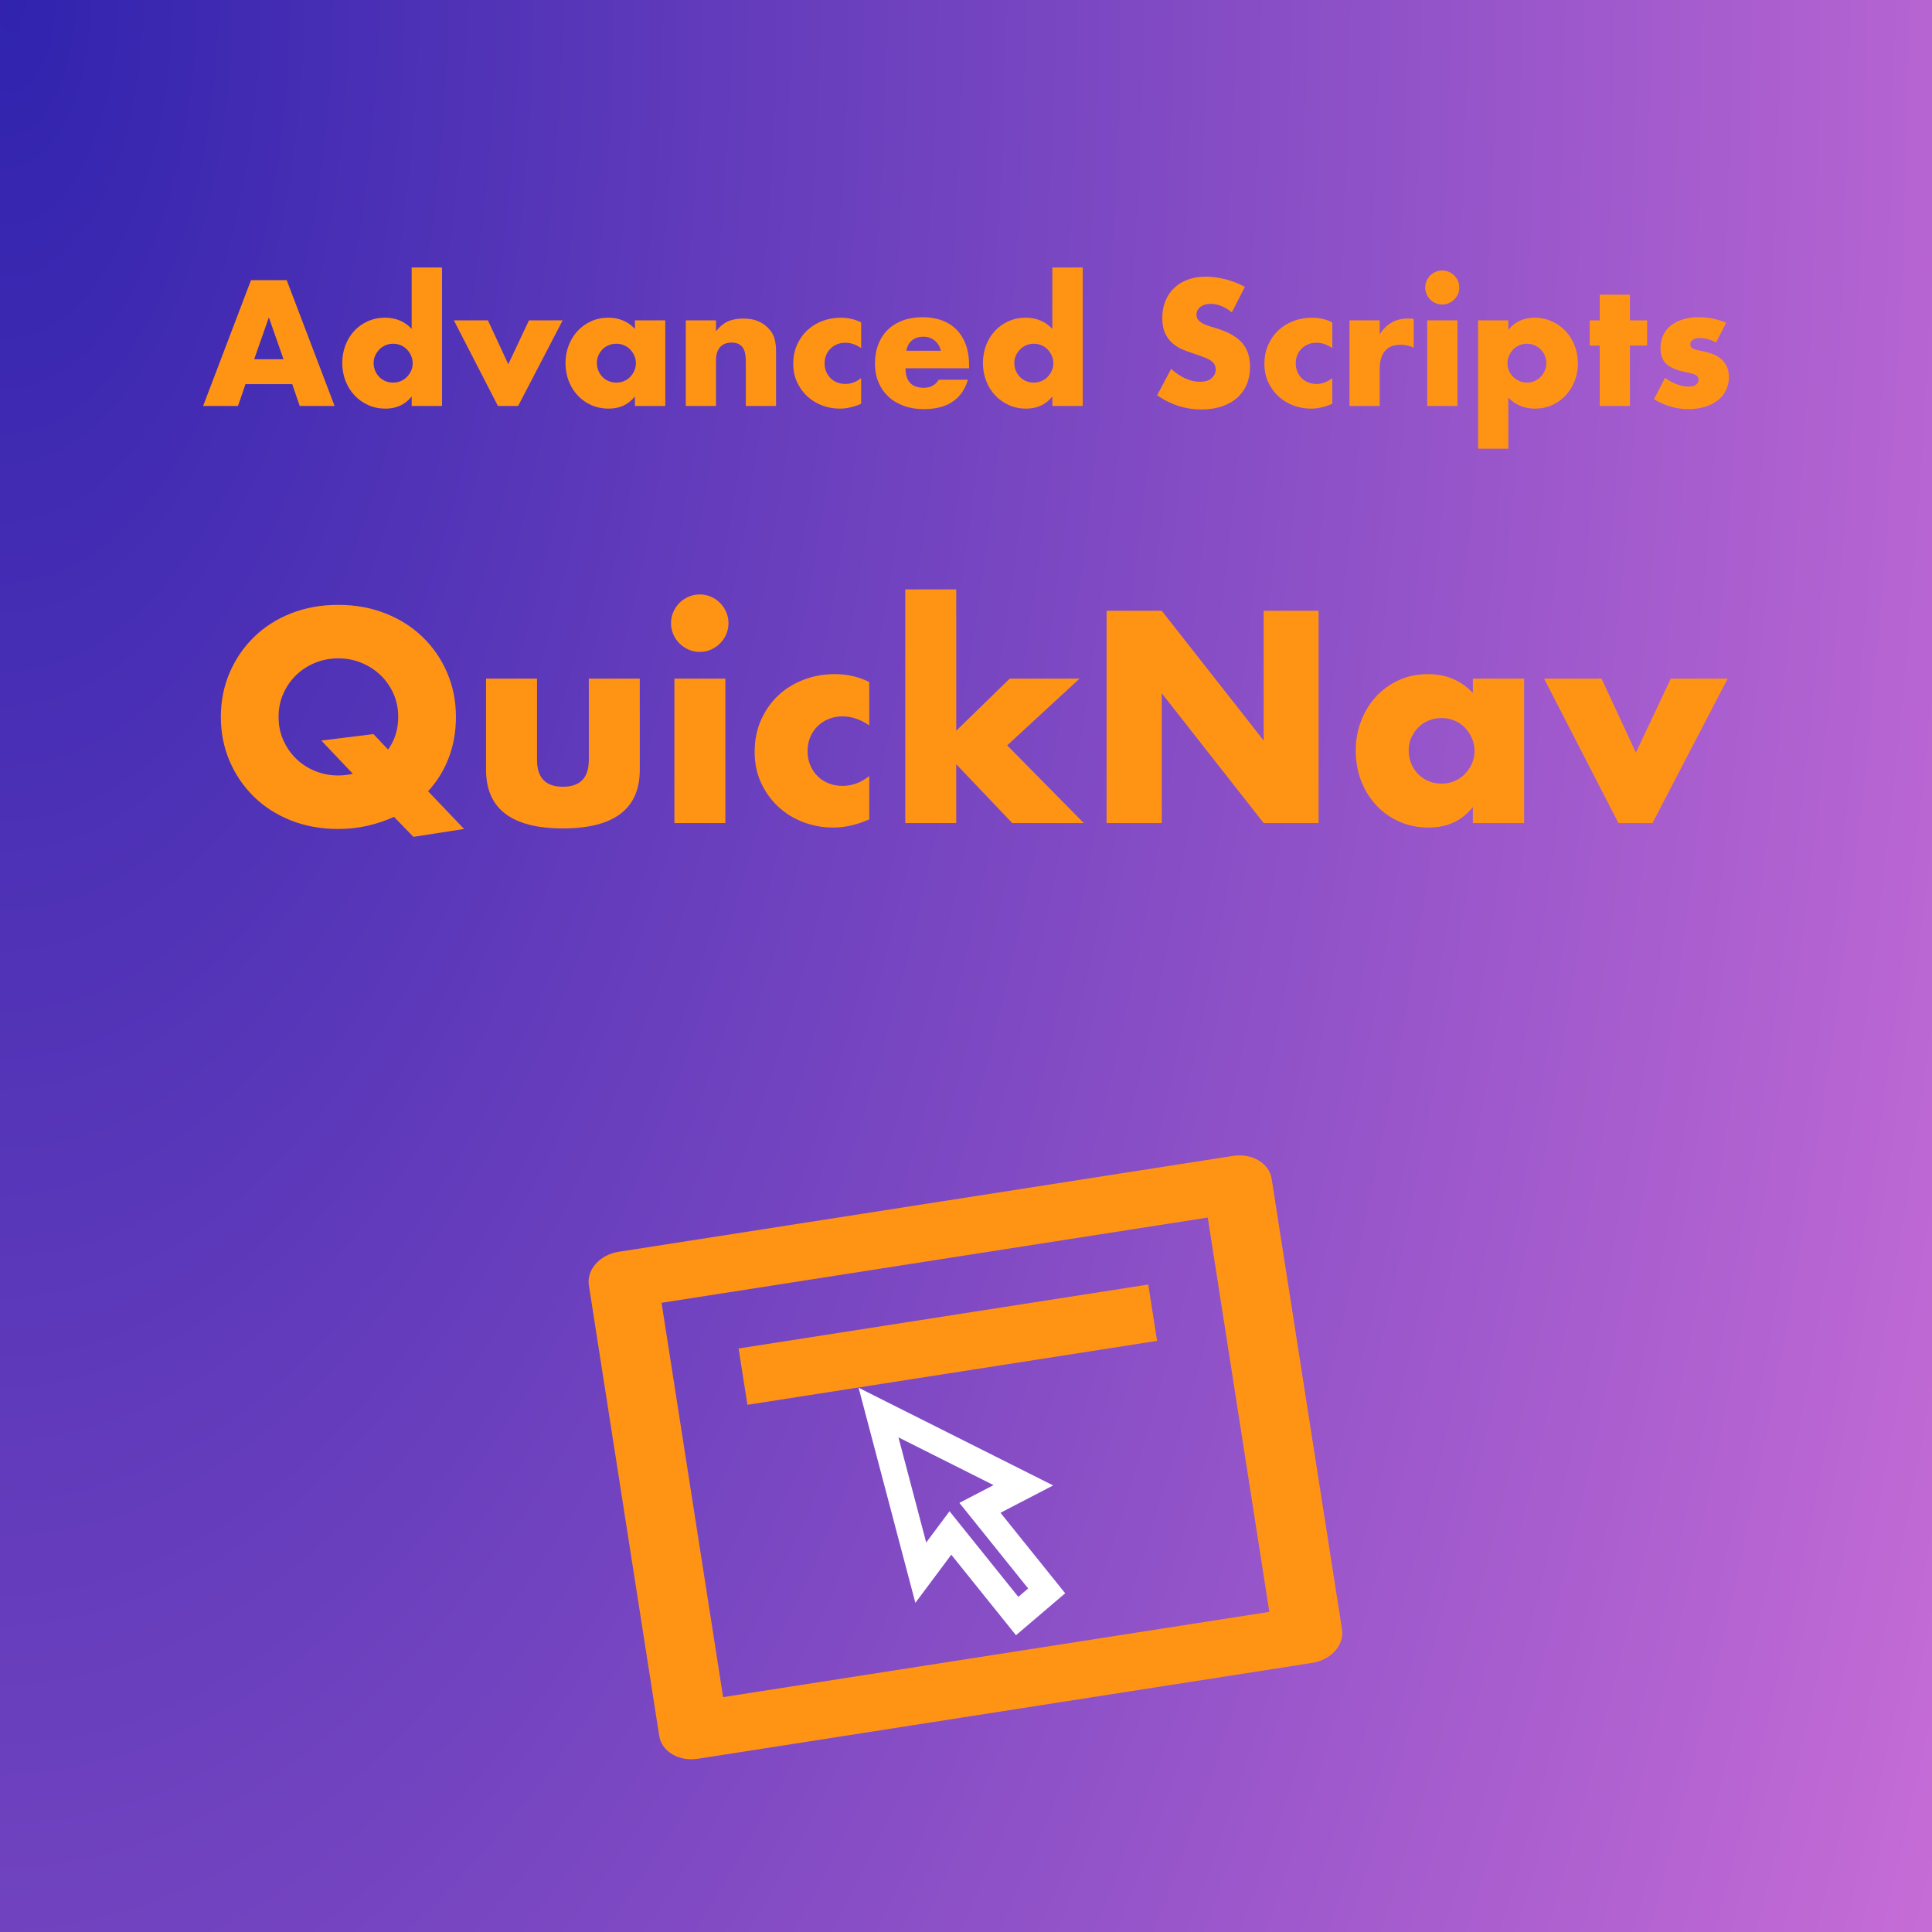 <?xml version="1.0" encoding="UTF-8" standalone="no"?>
<!DOCTYPE svg PUBLIC "-//W3C//DTD SVG 1.1//EN" "http://www.w3.org/Graphics/SVG/1.1/DTD/svg11.dtd">
<svg width="100%" height="100%" viewBox="0 0 772 772" version="1.1" xmlns="http://www.w3.org/2000/svg" xmlns:xlink="http://www.w3.org/1999/xlink" xml:space="preserve" xmlns:serif="http://www.serif.com/" style="fill-rule:evenodd;clip-rule:evenodd;stroke-linejoin:round;stroke-miterlimit:2;">
    <rect x="0" y="0" width="772" height="772" fill="#808080" stroke="none"/>
    <g transform="matrix(0.5,-6.12323e-17,6.12323e-17,-1,1.13687e-13,772)">
        <rect x="0" y="0" width="1544" height="772" style="fill:url(#_Radial1);"/>
    </g>
    <g transform="matrix(1.48,-0.231,0.218,1.396,-329.03,260.931)">
        <g transform="matrix(9.217,0,0,8.062,327.775,206.025)">
            <path d="M21,3C21.552,3 22,3.448 22,4L22,20C22,20.552 21.552,21 21,21L3,21C2.448,21 2,20.552 2,20L2,4C2,3.448 2.448,3 3,3L21,3ZM20,5L4,5L4,19L20,19L20,5ZM18,7L18,9L6,9L6,7L18,7Z" style="fill:rgb(255,148,20);fill-rule:nonzero;"/>
        </g>
        <g transform="matrix(3.391,-0.639,0.724,3.842,383.387,277.764)">
            <path d="M15.387,13.498L17.94,20.512L13.242,22.222L10.689,15.208L6.79,17.653L8.409,1.633L19.946,12.865L15.387,13.498ZM15.377,19.316L12.662,11.857L15.621,11.446L9.982,5.956L9.191,13.786L11.722,12.199L14.437,19.658L15.377,19.316Z" style="fill:white;fill-rule:nonzero;"/>
        </g>
    </g>
    <g transform="matrix(1,0,0,1,-338.936,-155.783)">
        <path d="M452.236,299.333L446.369,282.6L440.502,299.333L452.236,299.333ZM455.702,309.267L437.036,309.267L434.036,318L420.102,318L439.236,267.733L453.502,267.733L472.636,318L458.702,318L455.702,309.267Z" style="fill:rgb(255,148,20);fill-rule:nonzero;"/>
        <path d="M488.236,300.8C488.236,301.911 488.436,302.944 488.836,303.9C489.236,304.856 489.78,305.689 490.469,306.4C491.158,307.111 491.98,307.667 492.936,308.067C493.891,308.467 494.925,308.667 496.036,308.667C497.102,308.667 498.114,308.467 499.069,308.067C500.025,307.667 500.847,307.111 501.536,306.4C502.225,305.689 502.78,304.867 503.202,303.933C503.625,303 503.836,302 503.836,300.933C503.836,299.867 503.625,298.856 503.202,297.9C502.78,296.944 502.225,296.111 501.536,295.4C500.847,294.689 500.025,294.133 499.069,293.733C498.114,293.333 497.102,293.133 496.036,293.133C494.969,293.133 493.958,293.333 493.002,293.733C492.047,294.133 491.225,294.689 490.536,295.4C489.847,296.111 489.291,296.922 488.869,297.833C488.447,298.744 488.236,299.733 488.236,300.8ZM503.436,262.667L515.569,262.667L515.569,318L503.436,318L503.436,314.2C500.858,317.444 497.369,319.067 492.969,319.067C490.48,319.067 488.191,318.6 486.102,317.667C484.014,316.733 482.191,315.444 480.636,313.8C479.08,312.156 477.869,310.222 477.002,308C476.136,305.778 475.702,303.378 475.702,300.8C475.702,298.356 476.114,296.033 476.936,293.833C477.758,291.633 478.925,289.711 480.436,288.067C481.947,286.422 483.758,285.122 485.869,284.167C487.98,283.211 490.302,282.733 492.836,282.733C497.102,282.733 500.636,284.222 503.436,287.2L503.436,262.667Z" style="fill:rgb(255,148,20);fill-rule:nonzero;"/>
        <path d="M533.902,283.8L542.036,301.333L550.302,283.8L563.769,283.8L545.969,318L537.902,318L520.302,283.8L533.902,283.8Z" style="fill:rgb(255,148,20);fill-rule:nonzero;"/>
        <path d="M577.436,300.8C577.436,301.911 577.636,302.944 578.036,303.9C578.436,304.856 578.98,305.689 579.669,306.4C580.358,307.111 581.18,307.667 582.136,308.067C583.091,308.467 584.125,308.667 585.236,308.667C586.302,308.667 587.314,308.467 588.269,308.067C589.225,307.667 590.047,307.111 590.736,306.4C591.425,305.689 591.98,304.867 592.402,303.933C592.825,303 593.036,302 593.036,300.933C593.036,299.867 592.825,298.856 592.402,297.9C591.98,296.944 591.425,296.111 590.736,295.4C590.047,294.689 589.225,294.133 588.269,293.733C587.314,293.333 586.302,293.133 585.236,293.133C584.125,293.133 583.091,293.333 582.136,293.733C581.18,294.133 580.358,294.689 579.669,295.4C578.98,296.111 578.436,296.922 578.036,297.833C577.636,298.744 577.436,299.733 577.436,300.8ZM592.636,283.8L604.769,283.8L604.769,318L592.636,318L592.636,314.2C590.058,317.444 586.569,319.067 582.169,319.067C579.68,319.067 577.391,318.611 575.302,317.7C573.214,316.789 571.391,315.511 569.836,313.867C568.28,312.222 567.069,310.289 566.202,308.067C565.336,305.844 564.902,303.422 564.902,300.8C564.902,298.356 565.325,296.033 566.169,293.833C567.014,291.633 568.191,289.711 569.702,288.067C571.214,286.422 573.014,285.122 575.102,284.167C577.191,283.211 579.502,282.733 582.036,282.733C586.302,282.733 589.836,284.222 592.636,287.2L592.636,283.8Z" style="fill:rgb(255,148,20);fill-rule:nonzero;"/>
        <path d="M612.969,283.8L625.036,283.8L625.036,288.133C626.68,286.133 628.347,284.789 630.036,284.1C631.725,283.411 633.702,283.067 635.969,283.067C638.369,283.067 640.425,283.456 642.136,284.233C643.847,285.011 645.302,286.111 646.502,287.533C647.48,288.689 648.147,289.978 648.502,291.4C648.858,292.822 649.036,294.444 649.036,296.267L649.036,318L636.969,318L636.969,300.733C636.969,299.044 636.847,297.678 636.602,296.633C636.358,295.589 635.925,294.756 635.302,294.133C634.769,293.6 634.169,293.222 633.502,293C632.836,292.778 632.125,292.667 631.369,292.667C629.325,292.667 627.758,293.278 626.669,294.5C625.58,295.722 625.036,297.467 625.036,299.733L625.036,318L612.969,318L612.969,283.8Z" style="fill:rgb(255,148,20);fill-rule:nonzero;"/>
        <path d="M683.036,294.867C680.947,293.444 678.836,292.733 676.702,292.733C675.547,292.733 674.469,292.933 673.469,293.333C672.469,293.733 671.591,294.3 670.836,295.033C670.08,295.767 669.491,296.633 669.069,297.633C668.647,298.633 668.436,299.756 668.436,301C668.436,302.2 668.647,303.3 669.069,304.3C669.491,305.3 670.069,306.167 670.802,306.9C671.536,307.633 672.414,308.2 673.436,308.6C674.458,309 675.547,309.2 676.702,309.2C678.969,309.2 681.08,308.422 683.036,306.867L683.036,317.133C680.058,318.422 677.236,319.067 674.569,319.067C672.08,319.067 669.714,318.644 667.469,317.8C665.225,316.956 663.247,315.744 661.536,314.167C659.825,312.589 658.458,310.7 657.436,308.5C656.414,306.3 655.902,303.844 655.902,301.133C655.902,298.422 656.391,295.944 657.369,293.7C658.347,291.456 659.68,289.522 661.369,287.9C663.058,286.278 665.069,285.011 667.402,284.1C669.736,283.189 672.236,282.733 674.902,282.733C677.836,282.733 680.547,283.356 683.036,284.6L683.036,294.867Z" style="fill:rgb(255,148,20);fill-rule:nonzero;"/>
        <path d="M714.902,295.933C714.502,294.244 713.68,292.889 712.436,291.867C711.191,290.844 709.68,290.333 707.902,290.333C706.036,290.333 704.514,290.822 703.336,291.8C702.158,292.778 701.414,294.156 701.102,295.933L714.902,295.933ZM700.769,302.933C700.769,308.133 703.214,310.733 708.102,310.733C710.725,310.733 712.702,309.667 714.036,307.533L725.702,307.533C723.347,315.356 717.458,319.267 708.036,319.267C705.147,319.267 702.502,318.833 700.102,317.967C697.702,317.1 695.647,315.867 693.936,314.267C692.225,312.667 690.902,310.756 689.969,308.533C689.036,306.311 688.569,303.822 688.569,301.067C688.569,298.222 689.014,295.656 689.902,293.367C690.791,291.078 692.058,289.133 693.702,287.533C695.347,285.933 697.336,284.7 699.669,283.833C702.002,282.967 704.636,282.533 707.569,282.533C710.458,282.533 713.058,282.967 715.369,283.833C717.68,284.7 719.636,285.956 721.236,287.6C722.836,289.244 724.058,291.256 724.902,293.633C725.747,296.011 726.169,298.689 726.169,301.667L726.169,302.933L700.769,302.933Z" style="fill:rgb(255,148,20);fill-rule:nonzero;"/>
        <path d="M744.236,300.8C744.236,301.911 744.436,302.944 744.836,303.9C745.236,304.856 745.78,305.689 746.469,306.4C747.158,307.111 747.98,307.667 748.936,308.067C749.891,308.467 750.925,308.667 752.036,308.667C753.102,308.667 754.114,308.467 755.069,308.067C756.025,307.667 756.847,307.111 757.536,306.4C758.225,305.689 758.78,304.867 759.202,303.933C759.625,303 759.836,302 759.836,300.933C759.836,299.867 759.625,298.856 759.202,297.9C758.78,296.944 758.225,296.111 757.536,295.4C756.847,294.689 756.025,294.133 755.069,293.733C754.114,293.333 753.102,293.133 752.036,293.133C750.969,293.133 749.958,293.333 749.002,293.733C748.047,294.133 747.225,294.689 746.536,295.4C745.847,296.111 745.291,296.922 744.869,297.833C744.447,298.744 744.236,299.733 744.236,300.8ZM759.436,262.667L771.569,262.667L771.569,318L759.436,318L759.436,314.2C756.858,317.444 753.369,319.067 748.969,319.067C746.48,319.067 744.191,318.6 742.102,317.667C740.014,316.733 738.191,315.444 736.636,313.8C735.08,312.156 733.869,310.222 733.002,308C732.136,305.778 731.702,303.378 731.702,300.8C731.702,298.356 732.114,296.033 732.936,293.833C733.758,291.633 734.925,289.711 736.436,288.067C737.947,286.422 739.758,285.122 741.869,284.167C743.98,283.211 746.302,282.733 748.836,282.733C753.102,282.733 756.636,284.222 759.436,287.2L759.436,262.667Z" style="fill:rgb(255,148,20);fill-rule:nonzero;"/>
        <path d="M831.169,280.6C829.747,279.444 828.325,278.589 826.902,278.033C825.48,277.478 824.102,277.2 822.769,277.2C821.08,277.2 819.702,277.6 818.636,278.4C817.569,279.2 817.036,280.244 817.036,281.533C817.036,282.422 817.302,283.156 817.836,283.733C818.369,284.311 819.069,284.811 819.936,285.233C820.802,285.656 821.78,286.022 822.869,286.333C823.958,286.644 825.036,286.978 826.102,287.333C830.369,288.756 833.491,290.656 835.469,293.033C837.447,295.411 838.436,298.511 838.436,302.333C838.436,304.911 838.002,307.244 837.136,309.333C836.269,311.422 835.002,313.211 833.336,314.7C831.669,316.189 829.625,317.344 827.202,318.167C824.78,318.989 822.036,319.4 818.969,319.4C812.614,319.4 806.725,317.511 801.302,313.733L806.902,303.2C808.858,304.933 810.791,306.222 812.702,307.067C814.614,307.911 816.502,308.333 818.369,308.333C820.502,308.333 822.091,307.844 823.136,306.867C824.18,305.889 824.702,304.778 824.702,303.533C824.702,302.778 824.569,302.122 824.302,301.567C824.036,301.011 823.591,300.5 822.969,300.033C822.347,299.567 821.536,299.133 820.536,298.733C819.536,298.333 818.325,297.889 816.902,297.4C815.214,296.867 813.558,296.278 811.936,295.633C810.314,294.989 808.869,294.133 807.602,293.067C806.336,292 805.314,290.656 804.536,289.033C803.758,287.411 803.369,285.356 803.369,282.867C803.369,280.378 803.78,278.122 804.602,276.1C805.425,274.078 806.58,272.344 808.069,270.9C809.558,269.456 811.38,268.333 813.536,267.533C815.691,266.733 818.102,266.333 820.769,266.333C823.258,266.333 825.858,266.678 828.569,267.367C831.28,268.056 833.88,269.067 836.369,270.4L831.169,280.6Z" style="fill:rgb(255,148,20);fill-rule:nonzero;"/>
        <path d="M871.302,294.867C869.214,293.444 867.102,292.733 864.969,292.733C863.814,292.733 862.736,292.933 861.736,293.333C860.736,293.733 859.858,294.3 859.102,295.033C858.347,295.767 857.758,296.633 857.336,297.633C856.914,298.633 856.702,299.756 856.702,301C856.702,302.2 856.914,303.3 857.336,304.3C857.758,305.3 858.336,306.167 859.069,306.9C859.802,307.633 860.68,308.2 861.702,308.6C862.725,309 863.814,309.2 864.969,309.2C867.236,309.2 869.347,308.422 871.302,306.867L871.302,317.133C868.325,318.422 865.502,319.067 862.836,319.067C860.347,319.067 857.98,318.644 855.736,317.8C853.491,316.956 851.514,315.744 849.802,314.167C848.091,312.589 846.725,310.7 845.702,308.5C844.68,306.3 844.169,303.844 844.169,301.133C844.169,298.422 844.658,295.944 845.636,293.7C846.614,291.456 847.947,289.522 849.636,287.9C851.325,286.278 853.336,285.011 855.669,284.1C858.002,283.189 860.502,282.733 863.169,282.733C866.102,282.733 868.814,283.356 871.302,284.6L871.302,294.867Z" style="fill:rgb(255,148,20);fill-rule:nonzero;"/>
        <path d="M878.169,283.8L890.236,283.8L890.236,289.4C891.525,287.356 893.102,285.789 894.969,284.7C896.836,283.611 899.014,283.067 901.502,283.067L902.536,283.067C902.914,283.067 903.347,283.111 903.836,283.2L903.836,294.733C902.236,293.933 900.502,293.533 898.636,293.533C895.836,293.533 893.736,294.367 892.336,296.033C890.936,297.7 890.236,300.133 890.236,303.333L890.236,318L878.169,318L878.169,283.8Z" style="fill:rgb(255,148,20);fill-rule:nonzero;"/>
        <path d="M921.302,283.8L921.302,318L909.236,318L909.236,283.8L921.302,283.8ZM908.436,270.667C908.436,269.733 908.614,268.856 908.969,268.033C909.325,267.211 909.814,266.489 910.436,265.867C911.058,265.244 911.78,264.756 912.602,264.4C913.425,264.044 914.302,263.867 915.236,263.867C916.169,263.867 917.047,264.044 917.869,264.4C918.691,264.756 919.414,265.244 920.036,265.867C920.658,266.489 921.147,267.211 921.502,268.033C921.858,268.856 922.036,269.733 922.036,270.667C922.036,271.6 921.858,272.478 921.502,273.3C921.147,274.122 920.658,274.844 920.036,275.467C919.414,276.089 918.691,276.578 917.869,276.933C917.047,277.289 916.169,277.467 915.236,277.467C914.302,277.467 913.425,277.289 912.602,276.933C911.78,276.578 911.058,276.089 910.436,275.467C909.814,274.844 909.325,274.122 908.969,273.3C908.614,272.478 908.436,271.6 908.436,270.667Z" style="fill:rgb(255,148,20);fill-rule:nonzero;"/>
        <path d="M956.836,301C956.836,299.933 956.647,298.922 956.269,297.967C955.891,297.011 955.347,296.178 954.636,295.467C953.925,294.756 953.091,294.189 952.136,293.767C951.18,293.344 950.147,293.133 949.036,293.133C947.969,293.133 946.969,293.333 946.036,293.733C945.102,294.133 944.291,294.689 943.602,295.4C942.914,296.111 942.358,296.944 941.936,297.9C941.514,298.856 941.302,299.867 941.302,300.933C941.302,302 941.502,303 941.902,303.933C942.302,304.867 942.858,305.678 943.569,306.367C944.28,307.056 945.114,307.611 946.069,308.033C947.025,308.456 948.036,308.667 949.102,308.667C950.169,308.667 951.169,308.467 952.102,308.067C953.036,307.667 953.847,307.111 954.536,306.4C955.225,305.689 955.78,304.867 956.202,303.933C956.625,303 956.836,302.022 956.836,301ZM941.636,335.067L929.569,335.067L929.569,283.8L941.636,283.8L941.636,287.6C944.214,284.356 947.725,282.733 952.169,282.733C954.614,282.733 956.891,283.211 959.002,284.167C961.114,285.122 962.947,286.422 964.502,288.067C966.058,289.711 967.269,291.644 968.136,293.867C969.002,296.089 969.436,298.467 969.436,301C969.436,303.533 969.002,305.889 968.136,308.067C967.269,310.244 966.069,312.156 964.536,313.8C963.002,315.444 961.191,316.733 959.102,317.667C957.014,318.6 954.747,319.067 952.302,319.067C948.036,319.067 944.48,317.6 941.636,314.667L941.636,335.067Z" style="fill:rgb(255,148,20);fill-rule:nonzero;"/>
        <path d="M990.236,293.867L990.236,318L978.169,318L978.169,293.867L974.169,293.867L974.169,283.8L978.169,283.8L978.169,273.533L990.236,273.533L990.236,283.8L997.102,283.8L997.102,293.867L990.236,293.867Z" style="fill:rgb(255,148,20);fill-rule:nonzero;"/>
        <path d="M1024.64,292.6C1022.41,291.444 1020.24,290.867 1018.1,290.867C1016.99,290.867 1016.09,291.089 1015.4,291.533C1014.71,291.978 1014.37,292.578 1014.37,293.333C1014.37,293.733 1014.43,294.056 1014.54,294.3C1014.65,294.544 1014.89,294.778 1015.27,295C1015.65,295.222 1016.2,295.422 1016.94,295.6C1017.67,295.778 1018.64,296 1019.84,296.267C1023.17,296.933 1025.66,298.122 1027.3,299.833C1028.95,301.544 1029.77,303.733 1029.77,306.4C1029.77,308.4 1029.37,310.2 1028.57,311.8C1027.77,313.4 1026.66,314.744 1025.24,315.833C1023.81,316.922 1022.1,317.767 1020.1,318.367C1018.1,318.967 1015.9,319.267 1013.5,319.267C1008.88,319.267 1004.33,317.956 999.836,315.333L1004.24,306.8C1007.61,309.111 1010.81,310.267 1013.84,310.267C1014.95,310.267 1015.86,310.022 1016.57,309.533C1017.28,309.044 1017.64,308.422 1017.64,307.667C1017.64,307.222 1017.58,306.856 1017.47,306.567C1017.36,306.278 1017.12,306.011 1016.77,305.767C1016.41,305.522 1015.89,305.3 1015.2,305.1C1014.51,304.9 1013.61,304.689 1012.5,304.467C1008.77,303.711 1006.16,302.589 1004.67,301.1C1003.18,299.611 1002.44,297.556 1002.44,294.933C1002.44,293.022 1002.79,291.3 1003.5,289.767C1004.21,288.233 1005.24,286.933 1006.57,285.867C1007.9,284.8 1009.51,283.978 1011.4,283.4C1013.29,282.822 1015.39,282.533 1017.7,282.533C1021.48,282.533 1025.15,283.267 1028.7,284.733L1024.64,292.6Z" style="fill:rgb(255,148,20);fill-rule:nonzero;"/>
        <path d="M427.184,442.254C427.184,435.954 428.346,430.085 430.671,424.648C432.996,419.21 436.221,414.467 440.346,410.417C444.471,406.367 449.402,403.198 455.14,400.91C460.877,398.623 467.196,397.479 474.096,397.479C480.921,397.479 487.221,398.623 492.996,400.91C498.771,403.198 503.74,406.367 507.902,410.417C512.065,414.467 515.309,419.21 517.634,424.648C519.959,430.085 521.121,435.954 521.121,442.254C521.121,448.104 520.165,453.542 518.252,458.567C516.34,463.592 513.584,468.054 509.984,471.954L524.384,487.029L504.134,490.179L496.371,482.192C493.071,483.692 489.565,484.873 485.852,485.735C482.14,486.598 478.221,487.029 474.096,487.029C467.196,487.029 460.877,485.885 455.14,483.598C449.402,481.31 444.471,478.142 440.346,474.092C436.221,470.042 432.996,465.298 430.671,459.86C428.346,454.423 427.184,448.554 427.184,442.254ZM450.246,442.254C450.246,445.629 450.884,448.742 452.159,451.592C453.434,454.442 455.159,456.917 457.334,459.017C459.509,461.117 462.04,462.748 464.927,463.91C467.815,465.073 470.871,465.654 474.096,465.654C476.046,465.654 477.996,465.429 479.946,464.979L467.346,451.704L488.159,449.117L494.009,455.304C496.709,451.554 498.059,447.204 498.059,442.254C498.059,438.879 497.421,435.767 496.146,432.917C494.871,430.067 493.127,427.592 490.915,425.492C488.702,423.392 486.152,421.76 483.265,420.598C480.377,419.435 477.321,418.854 474.096,418.854C470.871,418.854 467.815,419.435 464.927,420.598C462.04,421.76 459.509,423.392 457.334,425.492C455.159,427.592 453.434,430.067 452.159,432.917C450.884,435.767 450.246,438.879 450.246,442.254Z" style="fill:rgb(255,148,20);fill-rule:nonzero;"/>
        <path d="M553.521,426.954L553.521,459.467C553.521,466.592 556.971,470.154 563.871,470.154C570.771,470.154 574.221,466.592 574.221,459.467L574.221,426.954L594.584,426.954L594.584,463.404C594.584,471.204 592.015,477.054 586.877,480.954C581.74,484.854 574.071,486.804 563.871,486.804C553.671,486.804 546.002,484.854 540.865,480.954C535.728,477.054 533.159,471.204 533.159,463.404L533.159,426.954L553.521,426.954Z" style="fill:rgb(255,148,20);fill-rule:nonzero;"/>
        <path d="M628.784,426.954L628.784,484.667L608.421,484.667L608.421,426.954L628.784,426.954ZM607.071,404.792C607.071,403.217 607.371,401.735 607.971,400.348C608.571,398.96 609.396,397.742 610.446,396.692C611.496,395.642 612.715,394.817 614.103,394.217C615.49,393.617 616.971,393.317 618.546,393.317C620.121,393.317 621.603,393.617 622.99,394.217C624.377,394.817 625.596,395.642 626.646,396.692C627.696,397.742 628.521,398.96 629.121,400.348C629.721,401.735 630.021,403.217 630.021,404.792C630.021,406.367 629.721,407.848 629.121,409.235C628.521,410.623 627.696,411.842 626.646,412.892C625.596,413.942 624.377,414.767 622.99,415.367C621.603,415.967 620.121,416.267 618.546,416.267C616.971,416.267 615.49,415.967 614.103,415.367C612.715,414.767 611.496,413.942 610.446,412.892C609.396,411.842 608.571,410.623 607.971,409.235C607.371,407.848 607.071,406.367 607.071,404.792Z" style="fill:rgb(255,148,20);fill-rule:nonzero;"/>
        <path d="M686.271,445.629C682.746,443.229 679.184,442.029 675.584,442.029C673.634,442.029 671.815,442.367 670.127,443.042C668.44,443.717 666.959,444.673 665.684,445.91C664.409,447.148 663.415,448.61 662.703,450.298C661.99,451.985 661.634,453.879 661.634,455.979C661.634,458.004 661.99,459.86 662.703,461.548C663.415,463.235 664.39,464.698 665.627,465.935C666.865,467.173 668.346,468.129 670.071,468.804C671.796,469.479 673.634,469.817 675.584,469.817C679.409,469.817 682.971,468.504 686.271,465.879L686.271,483.204C681.246,485.379 676.484,486.467 671.984,486.467C667.784,486.467 663.79,485.754 660.002,484.329C656.215,482.904 652.877,480.86 649.99,478.198C647.103,475.535 644.796,472.348 643.071,468.635C641.346,464.923 640.484,460.779 640.484,456.204C640.484,451.629 641.309,447.448 642.959,443.66C644.609,439.873 646.859,436.61 649.709,433.873C652.559,431.135 655.953,428.998 659.89,427.46C663.828,425.923 668.046,425.154 672.546,425.154C677.496,425.154 682.071,426.204 686.271,428.304L686.271,445.629Z" style="fill:rgb(255,148,20);fill-rule:nonzero;"/>
        <path d="M721.034,391.292L721.034,447.767L742.409,426.954L770.309,426.954L741.396,453.617L771.996,484.667L743.421,484.667L721.034,461.154L721.034,484.667L700.671,484.667L700.671,391.292L721.034,391.292Z" style="fill:rgb(255,148,20);fill-rule:nonzero;"/>
        <path d="M781.109,484.667L781.109,399.842L803.159,399.842L843.884,451.704L843.884,399.842L865.821,399.842L865.821,484.667L843.884,484.667L803.159,432.804L803.159,484.667L781.109,484.667Z" style="fill:rgb(255,148,20);fill-rule:nonzero;"/>
        <path d="M901.821,455.642C901.821,457.517 902.159,459.26 902.834,460.873C903.509,462.485 904.428,463.892 905.59,465.092C906.752,466.292 908.14,467.229 909.752,467.904C911.365,468.579 913.109,468.917 914.984,468.917C916.784,468.917 918.49,468.579 920.103,467.904C921.715,467.229 923.103,466.292 924.265,465.092C925.428,463.892 926.365,462.504 927.078,460.929C927.79,459.354 928.146,457.667 928.146,455.867C928.146,454.067 927.79,452.36 927.078,450.748C926.365,449.135 925.428,447.729 924.265,446.529C923.103,445.329 921.715,444.392 920.103,443.717C918.49,443.042 916.784,442.704 914.984,442.704C913.109,442.704 911.365,443.042 909.752,443.717C908.14,444.392 906.752,445.329 905.59,446.529C904.428,447.729 903.509,449.098 902.834,450.635C902.159,452.173 901.821,453.842 901.821,455.642ZM927.471,426.954L947.946,426.954L947.946,484.667L927.471,484.667L927.471,478.254C923.121,483.729 917.234,486.467 909.809,486.467C905.609,486.467 901.746,485.698 898.221,484.16C894.696,482.623 891.621,480.467 888.996,477.692C886.371,474.917 884.328,471.654 882.865,467.904C881.402,464.154 880.671,460.067 880.671,455.642C880.671,451.517 881.384,447.598 882.809,443.885C884.234,440.173 886.221,436.929 888.771,434.154C891.321,431.379 894.359,429.185 897.884,427.573C901.409,425.96 905.309,425.154 909.584,425.154C916.784,425.154 922.746,427.667 927.471,432.692L927.471,426.954Z" style="fill:rgb(255,148,20);fill-rule:nonzero;"/>
        <path d="M978.884,426.954L992.609,456.542L1006.56,426.954L1029.28,426.954L999.246,484.667L985.634,484.667L955.934,426.954L978.884,426.954Z" style="fill:rgb(255,148,20);fill-rule:nonzero;"/>
    </g>
    <defs>
        <radialGradient id="_Radial1" cx="0" cy="0" r="1" gradientUnits="userSpaceOnUse" gradientTransform="matrix(1574.88,-779.72,-779.72,-1574.88,0,772)"><stop offset="0" style="stop-color:rgb(48,35,174);stop-opacity:1"/><stop offset="1" style="stop-color:rgb(200,109,215);stop-opacity:1"/></radialGradient>
    </defs>
</svg>
